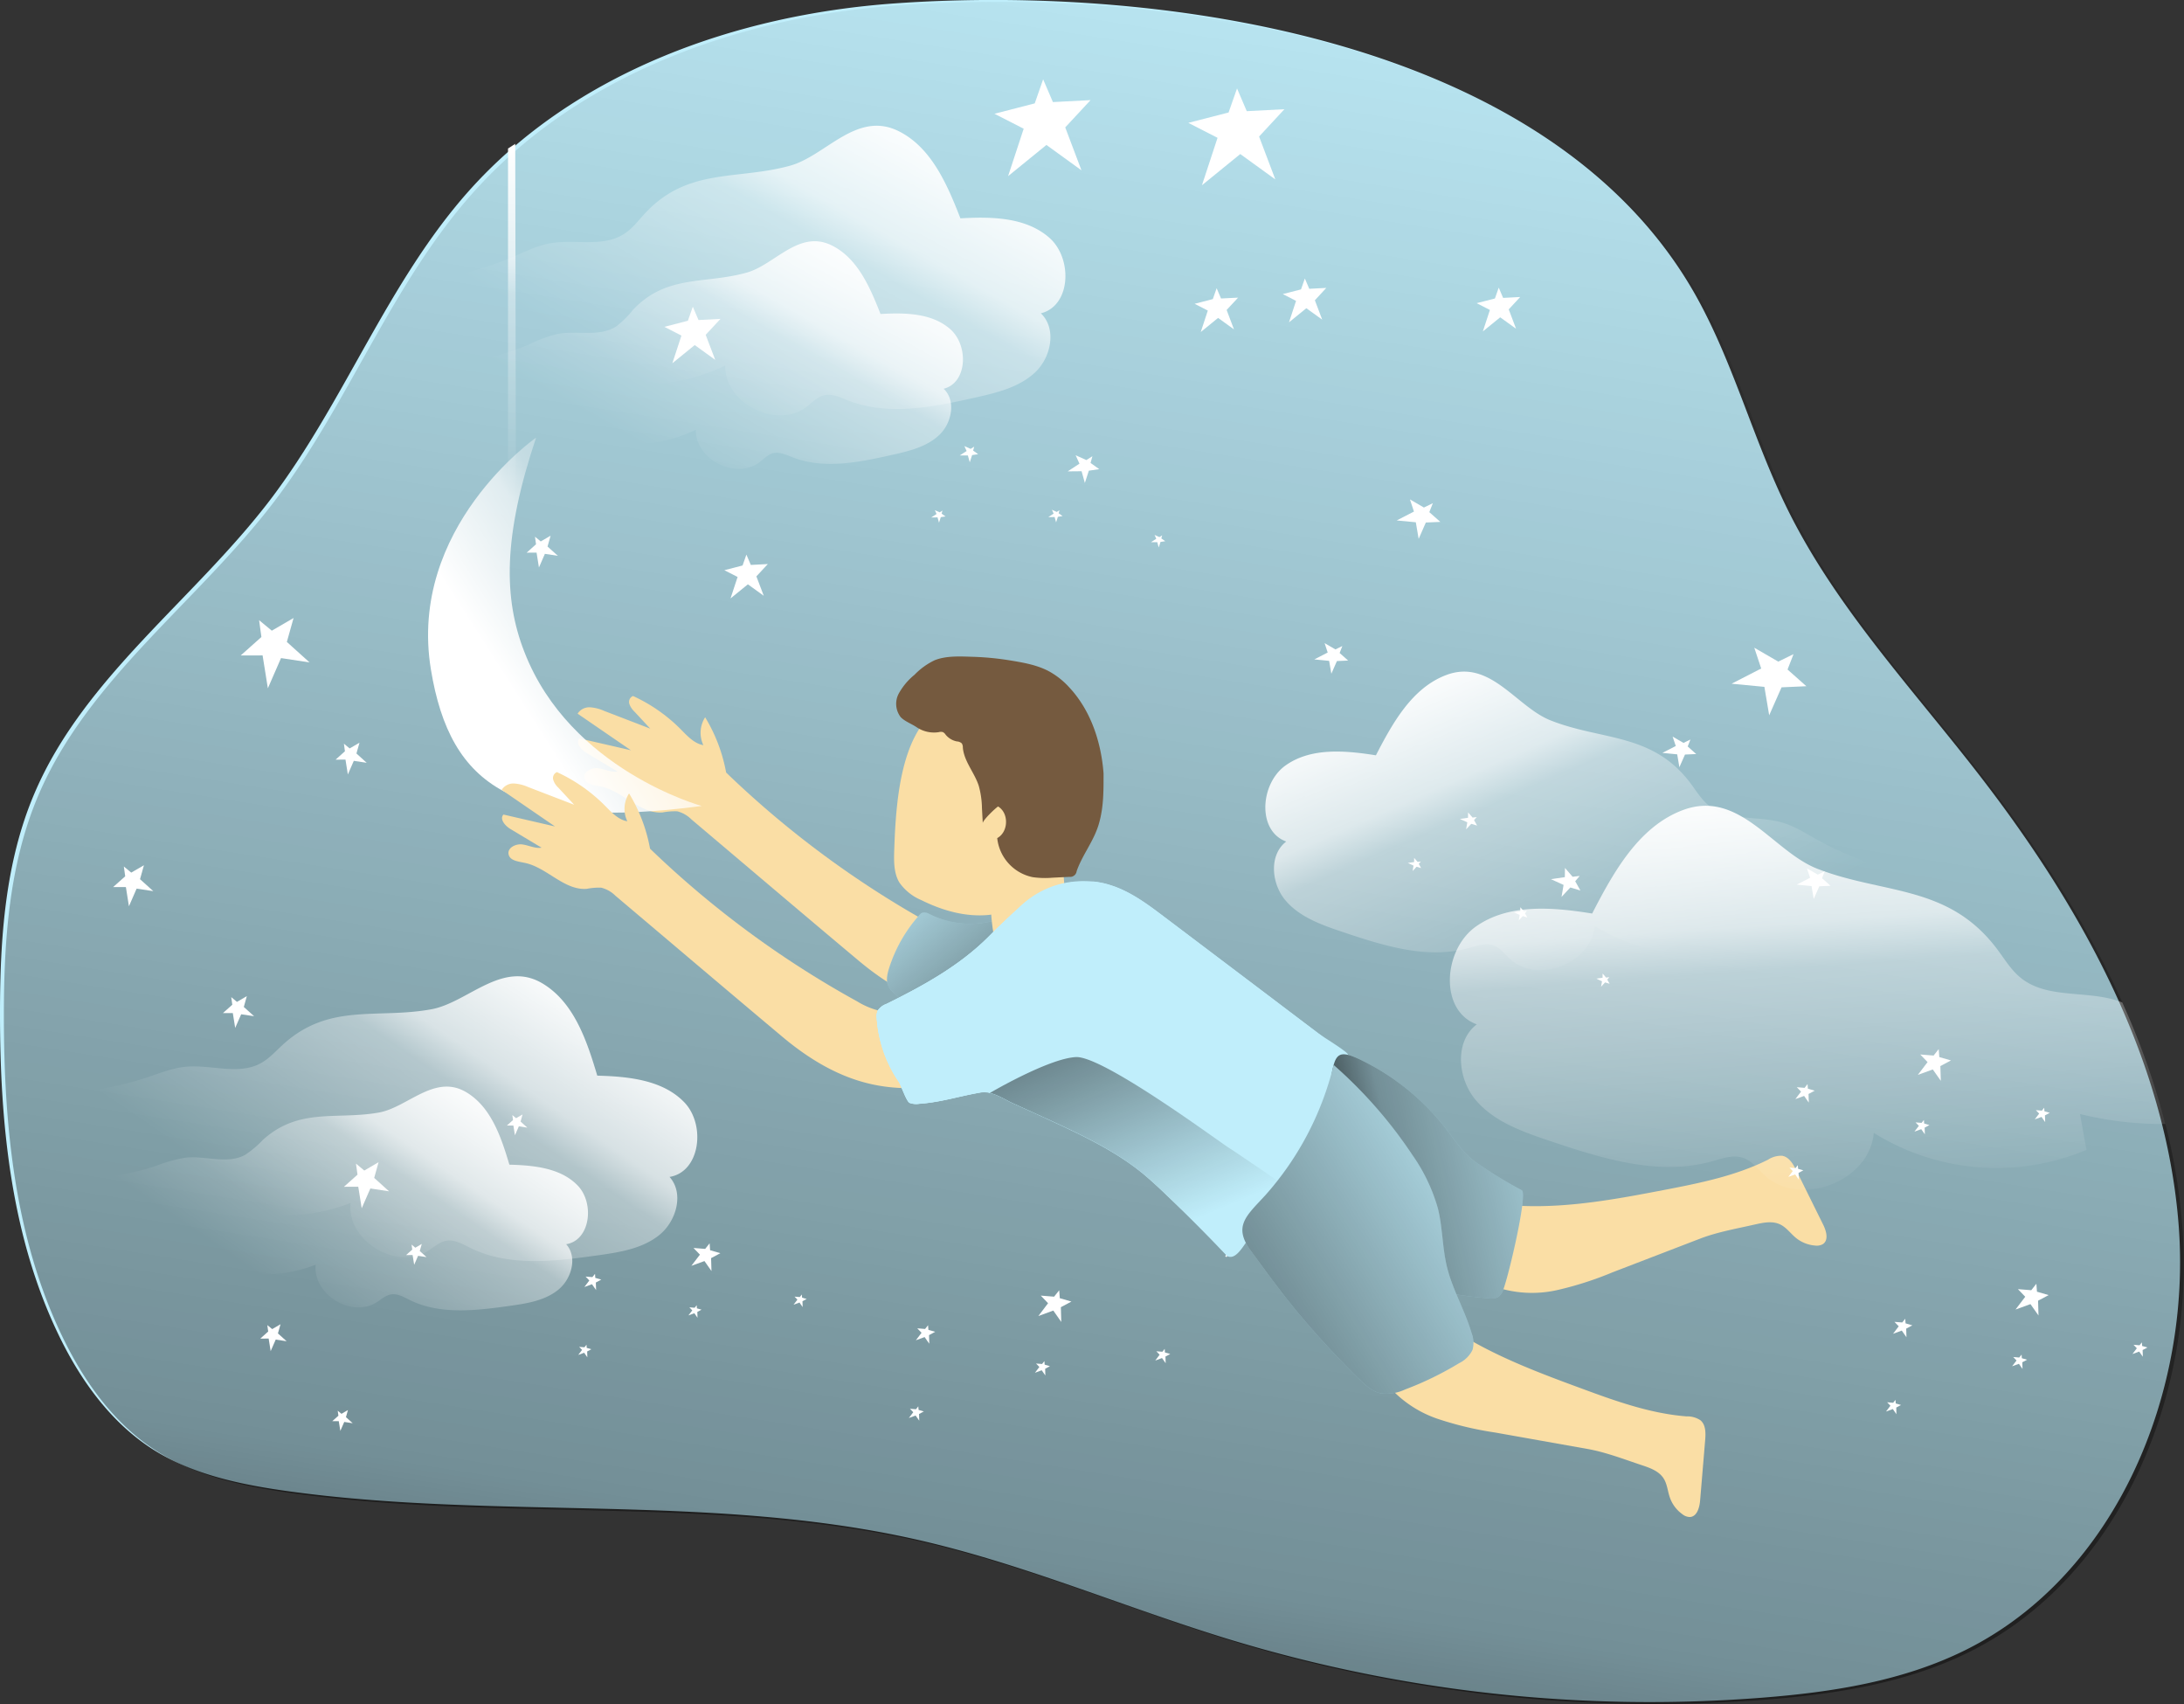 <svg id="Layer_1" data-name="Layer 1" xmlns="http://www.w3.org/2000/svg" xmlns:xlink="http://www.w3.org/1999/xlink" viewBox="0 0 514.08 400.99"><rect x="0" y="0" width="514.08" height="400.99" fill="#333333" stroke="none"/><defs><linearGradient id="linear-gradient" x1="236.64" y1="490.53" x2="310.02" y2="24.57" gradientUnits="userSpaceOnUse"><stop offset="0.01"/><stop offset="0.13" stop-opacity="0.69"/><stop offset="1" stop-opacity="0"/></linearGradient><linearGradient id="linear-gradient-2" x1="123.4" y1="117.31" x2="117.46" y2="34.12" gradientUnits="userSpaceOnUse"><stop offset="0.02" stop-color="#fff" stop-opacity="0"/><stop offset="0.58" stop-color="#fff" stop-opacity="0.39"/><stop offset="0.68" stop-color="#fff" stop-opacity="0.68"/><stop offset="1" stop-color="#fff"/></linearGradient><linearGradient id="linear-gradient-3" x1="187.98" y1="185.78" x2="125.38" y2="225.68" xlink:href="#linear-gradient-2"/><linearGradient id="linear-gradient-4" x1="240.71" y1="301.07" x2="211.66" y2="266.52" xlink:href="#linear-gradient"/><linearGradient id="linear-gradient-5" x1="325.78" y1="343.2" x2="389.07" y2="328.53" xlink:href="#linear-gradient"/><linearGradient id="linear-gradient-6" x1="294.54" y1="372.27" x2="364.86" y2="330.39" xlink:href="#linear-gradient"/><linearGradient id="linear-gradient-7" x1="162.27" y1="157.64" x2="205.05" y2="81.9" xlink:href="#linear-gradient-2"/><linearGradient id="linear-gradient-8" x1="158.14" y1="171.02" x2="191.76" y2="111.51" xlink:href="#linear-gradient-2"/><linearGradient id="linear-gradient-9" x1="335.84" y1="295.91" x2="378.62" y2="220.17" gradientTransform="matrix(-0.99, -0.1, -0.1, 0.99, 757.03, 31.06)" xlink:href="#linear-gradient-2"/><linearGradient id="linear-gradient-10" x1="433.24" y1="352.53" x2="425.68" y2="246.59" xlink:href="#linear-gradient-2"/><linearGradient id="linear-gradient-11" x1="594.26" y1="383.12" x2="637.04" y2="307.38" gradientTransform="translate(-487.35 -77.12) rotate(4.72)" xlink:href="#linear-gradient-2"/><linearGradient id="linear-gradient-12" x1="590.13" y1="396.49" x2="623.75" y2="336.98" gradientTransform="translate(-487.35 -77.12) rotate(4.72)" xlink:href="#linear-gradient-2"/><linearGradient id="linear-gradient-13" x1="247.94" y1="270.88" x2="281.87" y2="352.21" xlink:href="#linear-gradient"/></defs><title>Dream 1</title><path d="M215.43,64.19c-37.33,2.64-75.3,16.18-100.22,44.09C96,129.81,85.91,158,68.42,181c-18,23.59-43.81,41.75-55.46,69C6,266.24,4.8,284.32,4.81,302c0,25.59,2.53,51.82,13.52,74.94,5.13,10.82,12.31,21,22.41,27.47,9.44,6,20.74,8.34,31.84,9.88,49.19,6.81,99.92.42,148.33,11.47,25.22,5.75,49.12,16.09,73.87,23.59a339.47,339.47,0,0,0,124.81,13.54c16.45-1.29,33.12-3.88,47.89-11.23,35.44-17.62,53.2-60.53,50.15-100S494.26,276,469.94,244.8c-15.57-20-33.12-38.8-44.34-61.5-7.94-16.06-12.5-33.68-21.09-49.39C370.88,72.42,278.4,59.74,215.43,64.19Z" transform="translate(-4.81 -63.39)" fill="#c0eefb"/><path d="M468.4,452.11c-14.77,7.34-31.44,9.93-47.89,11.23A339.5,339.5,0,0,1,295.69,449.8C271,442.3,247.05,432,221.83,426.2c-48.42-11-99.15-4.65-148.34-11.46-11.09-1.54-22.39-3.86-31.83-9.89-10.1-6.43-17.28-16.64-22.42-27.46-11-23.12-13.51-49.34-13.52-74.94,0-17.68,1.22-35.76,8.16-52,11.64-27.27,37.48-45.44,55.45-69,17.49-22.95,27.57-51.16,46.8-72.68C141.05,80.83,179,67.29,216.34,64.65c63-4.45,155.46,8.23,189.08,69.72,8.6,15.71,13.16,33.33,21.09,49.38,11.24,22.71,28.78,41.53,44.34,61.51,13,16.65,24.83,34.73,33.51,53.95a174.83,174.83,0,0,1,10.14,28.61,142.74,142.74,0,0,1,4,24.29C521.59,391.58,503.84,434.49,468.4,452.11Z" transform="translate(-4.81 -63.39)" opacity="0.58" fill="url(#linear-gradient)"/><path d="M259.72,277.22q-11,3-22,5.5c-2.6.59-5.28,1.15-7.89.64a18.82,18.82,0,0,1-5.34-2.24,229.7,229.7,0,0,1-48.76-35.94,38.2,38.2,0,0,0-4.94-13,6.79,6.79,0,0,0-.42,6.56c-2.18-.38-3.78-2.18-5.34-3.75a38.21,38.21,0,0,0-11.22-7.82,1.52,1.52,0,0,0-.87,1.83,4.58,4.58,0,0,0,1.21,1.85l3.72,4L147,230.67a9.67,9.67,0,0,0-3.32-.84,3.25,3.25,0,0,0-2.91,1.5l12.55,8.61-12.13-2.79c-1,1.07.41,2.66,1.66,3.41l7.3,4.37c-1.53.26-3-.55-4.55-.76s-3.52.8-3.21,2.32,2.2,1.68,3.65,1.94c5.32,1,9.37,6.55,14.75,6.14a15.28,15.28,0,0,1,3.42-.27,7.27,7.27,0,0,1,3.36,1.92c13.09,11.06,26.15,22.17,39.29,33.18,16.61,13.94,28.39,12.08,36.59,11.93s16.34-1.59,24.42-3a5.38,5.38,0,0,0,2.26-.77c2-1.46,1-4.56-.17-6.71C267.24,285.91,263.07,281.75,259.72,277.22Z" transform="translate(-4.81 -63.39)" fill="#fadea5"/><polygon points="119.58 34.95 119.58 117.58 121.44 117.41 121.28 33.84 119.58 34.95" fill="url(#linear-gradient-2)"/><path d="M131,166.37s-30.27,21.09-24.76,54.57c4.57,27.79,19.87,37.92,63.75,32.11,0,0-30.95-8.43-41.74-36.23C123.3,204.18,123.21,189.59,131,166.37Z" transform="translate(-4.81 -63.39)" fill="url(#linear-gradient-3)"/><path d="M357.86,366.55a27,27,0,0,0,13.54.41,80,80,0,0,0,13-4.18L405,354.86c4.09-1.57,8.74-2.38,13-3.35,1.93-.43,4-.85,5.81,0,1.5.71,2.48,2.16,3.76,3.2a8.13,8.13,0,0,0,4.49,1.78,2.87,2.87,0,0,0,1.85-.35c1.38-.94.79-3.07.05-4.56l-6.32-12.77c-.74-1.5-1.71-3.18-3.36-3.45a5.66,5.66,0,0,0-3.29.92c-7.68,3.85-16.24,5.55-24.68,7.17-10.89,2.09-21.89,4.13-33,3.72a5.69,5.69,0,0,0-2.14.18,4.42,4.42,0,0,0-1.25.75,11.2,11.2,0,0,0-3.59,5.11c-.95,2.77-.76,5.78-.57,8.71a9.36,9.36,0,0,0,.77,3.78C357.19,366.83,356.58,366.72,357.86,366.55Z" transform="translate(-4.81 -63.39)" fill="#fadea5"/><path d="M332.05,390a26.9,26.9,0,0,0,11.38,7.34,79.64,79.64,0,0,0,13.32,3.15l21.71,3.86c4.32.76,8.72,2.47,12.88,3.85,1.88.62,3.89,1.35,5,3,.92,1.37,1,3.12,1.56,4.67a8.11,8.11,0,0,0,2.93,3.85,2.85,2.85,0,0,0,1.76.65c1.67-.09,2.26-2.22,2.4-3.88l1.19-14.2c.14-1.66.17-3.6-1.1-4.68a5.64,5.64,0,0,0-3.29-.92c-8.57-.67-16.78-3.63-24.84-6.61-10.4-3.83-20.87-7.76-30.14-13.83a5.7,5.7,0,0,0-1.93-.95,4.21,4.21,0,0,0-1.46,0,11.19,11.19,0,0,0-5.71,2.51c-2.24,1.89-3.64,4.56-5,7.17a9.65,9.65,0,0,0-1.29,3.63C331.33,389.92,330.86,389.52,332.05,390Z" transform="translate(-4.81 -63.39)" fill="#fadea5"/><path d="M241.81,295.14q-11,3-22,5.5c-2.59.58-5.28,1.15-7.89.63a18.62,18.62,0,0,1-5.34-2.23,230,230,0,0,1-48.76-35.94,38,38,0,0,0-4.94-13,6.74,6.74,0,0,0-.41,6.55c-2.18-.37-3.78-2.18-5.34-3.75a38.58,38.58,0,0,0-11.23-7.82,1.51,1.51,0,0,0-.86,1.83,4.26,4.26,0,0,0,1.21,1.85l3.71,4-10.82-4.16a9.78,9.78,0,0,0-3.33-.84,3.27,3.27,0,0,0-2.91,1.5l12.55,8.61-12.13-2.8c-1,1.07.41,2.67,1.67,3.42l7.29,4.37c-1.52.26-3-.56-4.54-.76s-3.53.8-3.22,2.31,2.2,1.68,3.66,2c5.31,1,9.36,6.55,14.75,6.14a14.58,14.58,0,0,1,3.41-.27,7.27,7.27,0,0,1,3.36,1.92c13.1,11.06,26.16,22.17,39.29,33.18,16.61,13.93,28.39,12.08,36.6,11.93s16.33-1.59,24.42-3a5.16,5.16,0,0,0,2.25-.77c2-1.46,1-4.55-.17-6.7C249.32,303.83,245.15,299.66,241.81,295.14Z" transform="translate(-4.81 -63.39)" fill="#fadea5"/><path d="M223.7,278.56a2.26,2.26,0,0,0-1.82-.38,2.15,2.15,0,0,0-.7.58,34.25,34.25,0,0,0-7.11,12.51c-.46,1.47-.8,3.14,0,4.49a5.73,5.73,0,0,0,1.27,1.42,25.52,25.52,0,0,0,18.8,6.08,11.48,11.48,0,0,0,3.48-.77,10.82,10.82,0,0,0,3.2-2.3A19.2,19.2,0,0,0,246,283c-.32-1.59-1-4.67-2.86-4.62-.84,0-2.15,1-3,1.26a21.47,21.47,0,0,1-16.45-1.11Z" transform="translate(-4.81 -63.39)" fill="#c0eefb"/><path d="M223.7,278.56a2.26,2.26,0,0,0-1.82-.38,2.15,2.15,0,0,0-.7.58,34.25,34.25,0,0,0-7.11,12.51c-.46,1.47-.8,3.14,0,4.49a5.73,5.73,0,0,0,1.27,1.42,25.52,25.52,0,0,0,18.8,6.08,11.48,11.48,0,0,0,3.48-.77,10.82,10.82,0,0,0,3.2-2.3A19.2,19.2,0,0,0,246,283c-.32-1.59-1-4.67-2.86-4.62-.84,0-2.15,1-3,1.26a21.47,21.47,0,0,1-16.45-1.11Z" transform="translate(-4.81 -63.39)" opacity="0.58" fill="url(#linear-gradient-4)"/><path d="M215.92,253.37c-.39,3.78-.54,7.48-.64,10.68-.07,2.41,0,4.95,1.22,7a11.9,11.9,0,0,0,5.17,4.15c4.88,2.43,10.33,4,15.77,3.5a22.16,22.16,0,0,0,15.82-9.45c3.64-5.25,7.29-11,8.11-17.43a28,28,0,0,0-3.79-18.32,22.65,22.65,0,0,0-15.33-10.39c-8.11-1.26-16.41,4.89-20.79,11.38C218.11,239.47,216.62,246.56,215.92,253.37Z" transform="translate(-4.81 -63.39)" fill="#fadea5"/><path d="M238.11,278.32a48.09,48.09,0,0,0,1.65,9.71,4.89,4.89,0,0,0,1.28,2.3c1.47,1.29,3.71.69,5.67.62a7.68,7.68,0,0,0,2.45-.24,5.41,5.41,0,0,0,1.82-1.34,13.84,13.84,0,0,0,3.53-4.64,12.43,12.43,0,0,0,.66-3.38,67.48,67.48,0,0,0-.53-16.25c-.14-.91-.41-2-1.25-2.32a2.37,2.37,0,0,0-1.42-.07,19.08,19.08,0,0,0-5.36,2.25q-2.4,1.28-4.89,2.35c-1.14.5-3.1.86-3.94,1.85s-.34,2.55-.23,3.67C237.74,274.66,237.92,276.49,238.11,278.32Z" transform="translate(-4.81 -63.39)" fill="#fadea5"/><path d="M224.83,218.75a16.37,16.37,0,0,0-4.75,3.42,15.12,15.12,0,0,0-3.73,4.45,5.12,5.12,0,0,0,.46,5.51c.94,1,2.56,1.58,3.72,2.36a7.34,7.34,0,0,0,5.25,1.19,1.74,1.74,0,0,1,1,0,1.84,1.84,0,0,1,.63.61,4.55,4.55,0,0,0,2.63,1.57,1.86,1.86,0,0,1,1.16.46,1.77,1.77,0,0,1,.25,1c.28,3.25,2.74,5.87,3.75,9a20.93,20.93,0,0,1,.75,5.3l.19,3.47c0-.7,2.94-3.5,3.6-3.92,2.59,1.54,2.47,6-.2,7.44a10.52,10.52,0,0,0,8.34,9.19,20.75,20.75,0,0,0,4.66.13l4-.2a1.54,1.54,0,0,0,1.7-1.35c1.37-3.89,4-7,5.19-11s1.14-7.87,1.14-12c-.56-7.43-3.05-14.92-8.16-20.33a18.34,18.34,0,0,0-4.65-3.67c-2.83-1.52-6.06-2.07-9.23-2.59a66.94,66.94,0,0,0-9-.85C230.71,217.85,227.48,217.69,224.83,218.75Z" transform="translate(-4.81 -63.39)" fill="#755a3f"/><path d="M318.65,323.39c-.89,2.9-1.89,5.87-3.07,8.79l-.06.14q-.39,1-.81,1.92a.05.05,0,0,0,0,0c-.27.59-.54,1.19-.82,1.78a2,2,0,0,1-.1.21c-.14.3-.3.6-.45.89l-.48.95c-.33.62-.67,1.24-1,1.85-.24.43-.5.84-.77,1.26,0,0,0,0,0,.06a34.22,34.22,0,0,1-8,9.06l0,0c-.52.4-1.06.79-1.62,1.16a9.44,9.44,0,0,1-4.8,1.86,9.84,9.84,0,0,1-3.8-.83,90.54,90.54,0,0,1-9.93-4.52c-1.32-1.3-2.66-2.59-4-3.86-1.74-1.66-3.5-3.3-5.36-4.82-6.53-5.29-14.22-8.88-21.83-12.43L243.22,323c-1.74-.81-3.53-2-5.42-2.41a1,1,0,0,0-.23-.12,4.49,4.49,0,0,0-2.06,0c-5,.87-9.28,2.29-14.37,2.65a4.61,4.61,0,0,1-2.22-.22c-.74-.32-2.06-4.25-2.52-4.91a30,30,0,0,1-5.21-14.93,3.67,3.67,0,0,1,.2-1.81,3.94,3.94,0,0,1,2-1.59c8.78-4.32,17.51-9.13,24.37-16.11l.77-.77c.43-.43.87-.87,1.35-1.32l.87-.83c.79-.76,1.62-1.53,2.43-2.3l1-.9.54-.5h0a22.64,22.64,0,0,1,6.12-4.1c.63-.29,1.28-.55,1.94-.79.33-.11.65-.22,1-.31a19.85,19.85,0,0,1,2-.5,21.21,21.21,0,0,1,4.14-.41l.74,0,.56,0,.43,0a4.38,4.38,0,0,1,.5,0c.22,0,.43.05.65.09h.15l.68.12c.5.09,1,.19,1.48.32l.43.12.3.09.29.09c.28.08.57.18.86.28,4.38,1.56,8.17,4.41,11.89,7.22l22.77,17.2,13.47,10.19a12.89,12.89,0,0,1,2.62,2.38,10.26,10.26,0,0,1,1.69,4.58A21.72,21.72,0,0,1,318.65,323.39Z" transform="translate(-4.81 -63.39)" fill="#c0eefb"/><path d="M300.89,352.43l-.39.08a4.26,4.26,0,0,1,1.22-.9,1.87,1.87,0,0,1,1.45-.05C303.67,351.75,302.44,352.1,300.89,352.43Z" transform="translate(-4.81 -63.39)" fill="#c0eefb"/><path d="M318.65,323.39c-.89,2.9-1.89,5.87-3.07,8.79-.56,1.38-1.16,2.74-1.81,4.09-.14.3-.3.6-.45.89l-.48.95c-.33.62-.67,1.24-1,1.85q-.39.68-.81,1.32a34.37,34.37,0,0,1-8,9.08c-.52.4-1.06.79-1.62,1.16a13.66,13.66,0,0,1-2.37,1.3c.48-.09,1-.19,1.47-.31a13.81,13.81,0,0,0-1.36,1.71h0c-1.79,2.56-3.49,5.81-5.51,4.73l-.3-.16s0-.05.08-.07q-7.08-7.46-14.53-14.56c-1.74-1.66-3.5-3.3-5.36-4.82-6.53-5.29-14.22-8.88-21.83-12.43L243.22,323c-1.74-.81-3.53-2-5.42-2.41a1,1,0,0,0-.23-.12,4.49,4.49,0,0,0-2.06,0c-5,.87-9.28,2.29-14.37,2.65a4.61,4.61,0,0,1-2.22-.22c-.74-.32-2.06-4.25-2.52-4.91a30,30,0,0,1-5.21-14.93,3.67,3.67,0,0,1,.2-1.81,3.94,3.94,0,0,1,2-1.59c8.78-4.32,17.51-9.13,24.37-16.11l.77-.77c.43-.43.87-.87,1.35-1.32l.87-.83c.79-.76,1.62-1.53,2.43-2.3l1-.9.54-.5h0l.38-.36a21,21,0,0,1,18.44-5.45c.53.1,1,.22,1.58.36l.43.12.59.18c.28.08.57.18.86.28,4.38,1.56,8.17,4.41,11.89,7.22l22.77,17.2,13.47,10.19a12.89,12.89,0,0,1,2.62,2.38,10.26,10.26,0,0,1,1.69,4.58A21.72,21.72,0,0,1,318.65,323.39Z" transform="translate(-4.81 -63.39)" fill="#c0eefb"/><path d="M293.32,358.8s0-.05.08-.07l.22.23c.26.15-.38.35-.37,0A.35.35,0,0,1,293.32,358.8Z" transform="translate(-4.81 -63.39)" fill="#fff"/><path d="M319.38,313.65a21.72,21.72,0,0,1-.73,9.74c0,2.62-2.09,6.37-3.07,8.78l-.06.14c-.26.65-.53,1.29-.81,1.93a.05.05,0,0,0,0,0l-.82,1.78a1.86,1.86,0,0,1-.1.2c-.14.3-.3.61-.45.9l-.48.94c-.33.63-.67,1.25-1,1.86l-.55.92a1.72,1.72,0,0,1-.22.33.1.1,0,0,1,0,.07,26.68,26.68,0,0,1-1.77,2.5,66.29,66.29,0,0,1-6.19,6.56h0l-1.3,1.26-.83.82c-.6.59-1.17,1.18-1.75,1.78,0,0,0,0,0,0-.32.33-.63.68-.94,1-1.21,1.36-2.52,2.77-4.27,3.25a1.29,1.29,0,0,0-.52.23q-5.17-5.46-10.54-10.71c-1.31-1.29-2.65-2.58-4-3.85-1.74-1.66-3.5-3.31-5.36-4.82-6.53-5.29-14.22-8.89-21.83-12.43L243.22,323c-1.74-.81-3.53-2-5.42-2.41a5.68,5.68,0,0,0-2.29-.08c-5,.87-9.28,2.29-14.37,2.64a4.49,4.49,0,0,1-2.22-.21c-.74-.32-2.06-4.25-2.52-4.91a30,30,0,0,1-5.21-14.94,3.64,3.64,0,0,1,.2-1.8,3.94,3.94,0,0,1,2-1.59c8.78-4.32,17.51-9.13,24.37-16.11l.76-.77,1.36-1.33.87-.83,2.43-2.29,1-.9.54-.5h0a22.91,22.91,0,0,1,6.12-4.11c.63-.29,1.28-.55,1.93-.78l1-.32c.67-.19,1.33-.36,2-.49a21.21,21.21,0,0,1,4.14-.41l.74,0,.56,0,.43,0,.5,0,.65.08.15,0,.68.11c.5.09,1,.2,1.48.33l.43.11.3.09.29.09.85.29c4.39,1.55,8.18,4.4,11.9,7.21l22.77,17.2q6.72,5.1,13.47,10.19c.94.71,6.19,3.88,6.9,4.82C323,312.82,319.12,312,319.38,313.65Z" transform="translate(-4.81 -63.39)" fill="#c0eefb"/><path d="M345.16,329c2.25,2.89,4.29,6.07,7.35,8.09A102.39,102.39,0,0,0,363,343.46c1.5.75-3.08,20.17-4.32,23.33a3.57,3.57,0,0,1-1.14,1.77,3.48,3.48,0,0,1-2.26.35,86,86,0,0,1-45.06-16.85c-2-1.53-4.19-3.5-4.23-6.06a9,9,0,0,1,1.24-4l5.68-11.42c2.22-4.48,4.44-9.11,5.29-14.08.91-5.29,1.76-6.19,7-3.66A56.53,56.53,0,0,1,345.16,329Z" transform="translate(-4.81 -63.39)" fill="#c0eefb"/><path d="M345.16,329c2.25,2.89,4.29,6.07,7.35,8.09A102.39,102.39,0,0,0,363,343.46c1.5.75-3.08,20.17-4.32,23.33a3.57,3.57,0,0,1-1.14,1.77,3.48,3.48,0,0,1-2.26.35,86,86,0,0,1-45.06-16.85c-2-1.53-4.19-3.5-4.23-6.06a9,9,0,0,1,1.24-4l5.68-11.42c2.22-4.48,4.44-9.11,5.29-14.08.91-5.29,1.76-6.19,7-3.66A56.53,56.53,0,0,1,345.16,329Z" transform="translate(-4.81 -63.39)" opacity="0.58" fill="url(#linear-gradient-5)"/><path d="M324.76,387.94c1.47,1.44,3.08,2.92,5.09,3.34a10.38,10.38,0,0,0,5.72-.93,75.92,75.92,0,0,0,12.69-6.18,6.76,6.76,0,0,0,3.16-3.13,6.32,6.32,0,0,0-.21-3.93c-1.57-5.36-4.52-10.26-5.83-15.69-1.07-4.47-1-9.17-2.1-13.63a41.3,41.3,0,0,0-6-12.59A106.56,106.56,0,0,0,318.73,314a71.47,71.47,0,0,1-16.14,30.72c-4.41,4.79-7.58,7.21-3.35,13,3.7,5.06,7.37,10.12,11.39,14.94Q317.3,380.62,324.76,387.94Z" transform="translate(-4.81 -63.39)" fill="#c0eefb"/><path d="M324.76,387.94c1.47,1.44,3.08,2.92,5.09,3.34a10.38,10.38,0,0,0,5.72-.93,75.92,75.92,0,0,0,12.69-6.18,6.76,6.76,0,0,0,3.16-3.13,6.32,6.32,0,0,0-.21-3.93c-1.57-5.36-4.52-10.26-5.83-15.69-1.07-4.47-1-9.17-2.1-13.63a41.3,41.3,0,0,0-6-12.59A106.56,106.56,0,0,0,318.73,314a71.47,71.47,0,0,1-16.14,30.72c-4.41,4.79-7.58,7.21-3.35,13,3.7,5.06,7.37,10.12,11.39,14.94Q317.3,380.62,324.76,387.94Z" transform="translate(-4.81 -63.39)" opacity="0.58" fill="url(#linear-gradient-6)"/><path d="M153.5,182.94" transform="translate(-4.81 -63.39)" fill="#c0eefb"/><polygon points="245.54 18.67 243.56 24.33 234.08 26.77 240.96 30.29 237.29 41.45 246.31 34.11 254.56 40.08 250.74 29.98 256.7 23.56 247.84 24.02 245.54 18.67" fill="#fff"/><polygon points="307.14 65.53 306.24 68.1 301.95 69.2 305.07 70.8 303.41 75.85 307.49 72.53 311.23 75.22 309.5 70.66 312.19 67.75 308.18 67.96 307.14 65.53" fill="#fff"/><polygon points="291.18 20.81 289.19 26.47 279.71 28.91 286.59 32.43 282.92 43.59 291.94 36.25 300.19 42.22 296.37 32.13 302.33 25.7 293.47 26.16 291.18 20.81" fill="#fff"/><polygon points="163.08 72.18 161.92 75.48 156.38 76.91 160.4 78.97 158.26 85.48 163.53 81.2 168.35 84.68 166.11 78.79 169.59 75.04 164.42 75.31 163.08 72.18" fill="#fff"/><polygon points="352.78 67.68 351.88 70.24 347.58 71.34 350.7 72.94 349.04 77.99 353.12 74.67 356.86 77.36 355.13 72.8 357.83 69.89 353.81 70.1 352.78 67.68" fill="#fff"/><polygon points="175.69 130.51 174.79 133.07 170.5 134.18 173.62 135.77 171.95 140.83 176.04 137.5 179.78 140.2 178.04 135.63 180.74 132.73 176.73 132.94 175.69 130.51" fill="#fff"/><polygon points="286.38 67.82 285.48 70.38 281.19 71.49 284.3 73.08 282.64 78.13 286.72 74.81 290.46 77.51 288.73 72.94 291.43 70.04 287.41 70.24 286.38 67.82" fill="#fff"/><polygon points="422.17 153.93 418.58 155.69 412.93 152.42 414.56 157.31 407.59 160.89 415.31 161.63 416.44 168.32 419.35 161.74 425.19 161.48 420.76 157.55 422.17 153.93" fill="#fff"/><polygon points="337.27 118.41 335.17 119.43 331.88 117.52 332.82 120.38 328.76 122.47 333.26 122.9 333.93 126.81 335.62 122.96 339.03 122.81 336.44 120.52 337.27 118.41" fill="#fff"/><polygon points="429.51 205.02 427.89 205.82 425.33 204.34 426.07 206.55 422.92 208.17 426.41 208.51 426.92 211.54 428.24 208.56 430.88 208.44 428.88 206.66 429.51 205.02" fill="#fff"/><polygon points="315.97 152.02 314.34 152.82 311.79 151.34 312.52 153.55 309.37 155.17 312.86 155.51 313.38 158.54 314.69 155.56 317.33 155.44 315.33 153.66 315.97 152.02" fill="#fff"/><polygon points="397.9 174.02 396.27 174.82 393.71 173.34 394.45 175.55 391.3 177.17 394.79 177.51 395.3 180.54 396.62 177.56 399.26 177.44 397.26 175.66 397.9 174.02" fill="#fff"/><polygon points="60.99 145.94 61.53 149.9 56.66 154.24 61.81 154.23 63.05 161.97 66.15 154.86 72.87 155.88 67.52 151.06 69.1 145.43 63.98 148.41 60.99 145.94" fill="#fff"/><polygon points="29.15 203.9 29.47 206.21 26.62 208.75 29.63 208.74 30.35 213.26 32.16 209.11 36.08 209.7 32.96 206.89 33.88 203.61 30.89 205.34 29.15 203.9" fill="#fff"/><polygon points="125.93 126.29 126.17 128.08 123.97 130.05 126.3 130.04 126.86 133.54 128.26 130.33 131.31 130.79 128.88 128.61 129.6 126.06 127.28 127.41 125.93 126.29" fill="#fff"/><polygon points="54.43 234.64 54.68 236.43 52.47 238.4 54.8 238.39 55.36 241.89 56.77 238.68 59.81 239.13 57.39 236.96 58.1 234.41 55.78 235.76 54.43 234.64" fill="#fff"/><polygon points="80.95 175 81.19 176.79 78.99 178.76 81.32 178.75 81.88 182.25 83.28 179.04 86.32 179.5 83.9 177.31 84.62 174.77 82.3 176.12 80.95 175" fill="#fff"/><polygon points="83.79 273.82 84.15 276.42 80.96 279.27 84.33 279.26 85.14 284.33 87.18 279.67 91.58 280.34 88.08 277.18 89.11 273.49 85.75 275.45 83.79 273.82" fill="#fff"/><polygon points="62.92 311.82 63.13 313.33 61.27 315 63.24 314.99 63.71 317.95 64.9 315.23 67.47 315.62 65.42 313.78 66.03 311.62 64.07 312.76 62.92 311.82" fill="#fff"/><polygon points="120.6 262.4 120.76 263.57 119.31 264.86 120.84 264.86 121.21 267.15 122.13 265.04 124.12 265.35 122.54 263.92 123 262.25 121.48 263.13 120.6 262.4" fill="#fff"/><polygon points="79.49 331.96 79.66 333.14 78.21 334.43 79.74 334.42 80.11 336.72 81.03 334.61 83.02 334.91 81.43 333.48 81.9 331.81 80.38 332.7 79.49 331.96" fill="#fff"/><polygon points="96.88 292.87 97.04 294.05 95.59 295.34 97.12 295.33 97.49 297.63 98.41 295.52 100.4 295.82 98.81 294.39 99.28 292.72 97.76 293.61 96.88 292.87" fill="#fff"/><polygon points="249.32 303.62 248.12 305.13 244.98 304.88 246.7 306.67 244.41 309.69 247.93 308.4 249.81 311.08 249.71 307.61 252.2 306.28 249.46 305.49 249.32 303.62" fill="#fff"/><polygon points="218.45 311.85 217.75 312.73 215.91 312.58 216.92 313.63 215.58 315.39 217.64 314.64 218.74 316.2 218.68 314.18 220.13 313.4 218.53 312.94 218.45 311.85" fill="#fff"/><polygon points="274.15 317.41 273.61 318.09 272.18 317.98 272.96 318.79 271.93 320.16 273.52 319.57 274.38 320.79 274.33 319.22 275.46 318.62 274.21 318.26 274.15 317.41" fill="#fff"/><polygon points="216.15 330.94 215.61 331.62 214.19 331.51 214.97 332.32 213.93 333.68 215.52 333.1 216.38 334.31 216.33 332.74 217.46 332.14 216.22 331.78 216.15 330.94" fill="#fff"/><polygon points="245.83 320.29 245.29 320.97 243.87 320.86 244.65 321.67 243.61 323.04 245.2 322.45 246.06 323.67 246.01 322.1 247.14 321.49 245.9 321.13 245.83 320.29" fill="#fff"/><polygon points="479.33 302.09 478.13 303.61 474.99 303.36 476.71 305.15 474.42 308.16 477.94 306.88 479.83 309.56 479.73 306.08 482.22 304.76 479.47 303.96 479.33 302.09" fill="#fff"/><polygon points="448.46 310.32 447.76 311.2 445.93 311.06 446.93 312.1 445.6 313.86 447.65 313.11 448.75 314.68 448.69 312.65 450.14 311.88 448.54 311.41 448.46 310.32" fill="#fff"/><polygon points="504.16 315.88 503.62 316.57 502.2 316.45 502.98 317.27 501.94 318.63 503.53 318.05 504.39 319.26 504.34 317.69 505.47 317.09 504.22 316.73 504.16 315.88" fill="#fff"/><polygon points="446.17 329.41 445.62 330.1 444.2 329.98 444.98 330.79 443.94 332.16 445.54 331.57 446.39 332.79 446.35 331.22 447.47 330.62 446.23 330.26 446.17 329.41" fill="#fff"/><polygon points="475.85 318.76 475.3 319.45 473.88 319.33 474.66 320.15 473.62 321.51 475.22 320.93 476.07 322.14 476.02 320.57 477.15 319.97 475.91 319.61 475.85 318.76" fill="#fff"/><polygon points="456.34 246.87 455.14 248.39 452 248.14 453.72 249.93 451.43 252.94 454.95 251.66 456.84 254.34 456.73 250.87 459.23 249.54 456.48 248.75 456.34 246.87" fill="#fff"/><polygon points="425.47 255.1 424.77 255.99 422.94 255.84 423.94 256.88 422.6 258.64 424.66 257.89 425.76 259.46 425.7 257.43 427.15 256.66 425.55 256.19 425.47 255.1" fill="#fff"/><polygon points="481.17 260.67 480.63 261.35 479.21 261.24 479.99 262.05 478.95 263.41 480.54 262.83 481.4 264.05 481.35 262.47 482.48 261.87 481.23 261.51 481.17 260.67" fill="#fff"/><polygon points="423.18 274.19 422.63 274.88 421.21 274.76 421.99 275.57 420.95 276.94 422.55 276.36 423.4 277.57 423.35 276 424.48 275.4 423.24 275.04 423.18 274.19" fill="#fff"/><polygon points="452.86 263.54 452.31 264.23 450.89 264.12 451.67 264.93 450.63 266.29 452.23 265.71 453.08 266.92 453.03 265.35 454.16 264.75 452.92 264.39 452.86 263.54" fill="#fff"/><polygon points="167.03 292.57 165.99 293.89 163.24 293.67 164.75 295.24 162.74 297.87 165.82 296.75 167.47 299.1 167.38 296.06 169.56 294.9 167.15 294.2 167.03 292.57" fill="#fff"/><polygon points="140.06 299.76 139.44 300.53 137.84 300.4 138.72 301.32 137.55 302.86 139.34 302.2 140.31 303.57 140.25 301.8 141.53 301.12 140.12 300.71 140.06 299.76" fill="#fff"/><polygon points="188.74 304.62 188.26 305.22 187.02 305.12 187.7 305.83 186.79 307.02 188.19 306.51 188.93 307.58 188.89 306.2 189.88 305.68 188.79 305.36 188.74 304.62" fill="#fff"/><polygon points="138.05 316.44 137.57 317.04 136.33 316.94 137.01 317.65 136.11 318.84 137.5 318.33 138.25 319.4 138.21 318.02 139.19 317.5 138.1 317.18 138.05 316.44" fill="#fff"/><polygon points="163.99 307.14 163.51 307.74 162.27 307.64 162.95 308.35 162.05 309.54 163.44 309.03 164.18 310.09 164.14 308.72 165.13 308.19 164.04 307.88 163.99 307.14" fill="#fff"/><polygon points="371.84 206.12 370.17 206.32 368.37 204.24 368.34 206.41 365.06 206.88 368.04 208.24 367.56 211.06 369.63 208.84 372 209.55 370.78 207.37 371.84 206.12" fill="#fff"/><polygon points="347.6 192.27 346.62 192.39 345.57 191.17 345.55 192.44 343.64 192.71 345.38 193.51 345.1 195.16 346.31 193.86 347.69 194.27 346.97 193 347.6 192.27" fill="#fff"/><polygon points="378.81 229.95 378.05 230.04 377.23 229.09 377.22 230.08 375.74 230.29 377.09 230.91 376.87 232.19 377.81 231.18 378.88 231.5 378.32 230.51 378.81 229.95" fill="#fff"/><polygon points="334.44 202.73 333.69 202.82 332.87 201.88 332.86 202.86 331.38 203.07 332.72 203.69 332.51 204.97 333.44 203.96 334.51 204.28 333.96 203.29 334.44 202.73" fill="#fff"/><polygon points="359.43 214.34 358.68 214.43 357.86 213.49 357.85 214.47 356.37 214.68 357.71 215.3 357.5 216.58 358.44 215.57 359.5 215.89 358.95 214.91 359.43 214.34" fill="#fff"/><polygon points="257.14 107.36 255.71 108.26 253.19 107.13 254.09 109.11 251.32 110.92 254.59 110.89 255.36 113.65 256.3 110.76 258.74 110.4 256.7 108.94 257.14 107.36" fill="#fff"/><polygon points="229.31 105.11 228.47 105.63 227 104.97 227.53 106.13 225.91 107.18 227.82 107.17 228.27 108.78 228.82 107.09 230.24 106.88 229.06 106.03 229.31 105.11" fill="#fff"/><polygon points="273.55 125.98 272.91 126.39 271.77 125.88 272.17 126.78 270.92 127.59 272.4 127.58 272.75 128.83 273.17 127.52 274.28 127.36 273.36 126.7 273.55 125.98" fill="#fff"/><polygon points="221.84 120.15 221.19 120.56 220.05 120.05 220.45 120.95 219.2 121.77 220.68 121.75 221.03 123 221.45 121.69 222.56 121.53 221.64 120.87 221.84 120.15" fill="#fff"/><polygon points="249.39 120.07 248.74 120.47 247.61 119.96 248.01 120.86 246.76 121.68 248.24 121.67 248.59 122.92 249.01 121.61 250.11 121.44 249.19 120.78 249.39 120.07" fill="#fff"/><path d="M156.71,113.51c-1.6,1.71-3,3.65-5,4.92-5,3.26-11.7,1.15-17.59,2.25-3,.56-5.84,2-8.69,3.21-10,4.26-20.83,6-31.55,7.71a64.08,64.08,0,0,0,44.49,10.53l-1.85,6.41a42.5,42.5,0,0,0,39,.87c-.17,8.9,12.05,15.11,19.14,9.72,1.31-1,2.49-2.31,4.09-2.71,1.92-.48,3.86.48,5.7,1.21,9.46,3.72,20.09,1.53,30-.7,5.05-1.14,10.36-2.42,14.1-6s5-10.26,1.26-13.81c7.12-1.76,7.52-12.93,2-17.78s-13.6-5-20.93-4.57c-3.12-8-6.85-16.68-14.53-20.51-9.9-4.93-17.17,5.81-25.57,8.12C178.35,105.83,166.77,102.76,156.71,113.51Z" transform="translate(-4.81 -63.39)" fill="url(#linear-gradient-7)"/><path d="M153.77,136.34a23,23,0,0,1-3.9,3.86c-4,2.56-9.2.91-13.82,1.77a33.78,33.78,0,0,0-6.83,2.52c-7.85,3.35-16.37,4.72-24.79,6.07a50.37,50.37,0,0,0,34.95,8.27l-1.45,5a33.4,33.4,0,0,0,30.66.69c-.14,7,9.47,11.87,15,7.63,1-.78,2-1.81,3.21-2.13,1.51-.37,3,.38,4.48.95,7.43,2.93,15.78,1.21,23.57-.55,4-.89,8.14-1.89,11.08-4.7s3.95-8.07,1-10.85c5.59-1.39,5.91-10.16,1.58-14s-10.69-3.92-16.44-3.59c-2.46-6.28-5.39-13.11-11.43-16.12-7.77-3.87-13.48,4.57-20.08,6.38C170.77,130.31,161.68,127.9,153.77,136.34Z" transform="translate(-4.81 -63.39)" fill="url(#linear-gradient-8)"/><path d="M402.61,247.54c1.42,1.87,2.62,3.94,4.44,5.41,4.66,3.75,11.52,2.35,17.26,4,3,.88,5.61,2.59,8.32,4.09,9.49,5.26,20.1,8.11,30.59,10.92a64.08,64.08,0,0,1-45.34,5.89l1.18,6.57a42.5,42.5,0,0,1-38.9-3.14c-.75,8.87-13.55,13.78-20,7.69-1.2-1.13-2.24-2.55-3.79-3.11-1.86-.68-3.89.08-5.8.61-9.78,2.73-20.13-.54-29.76-3.78-4.91-1.65-10.06-3.47-13.41-7.41s-3.94-10.72.17-13.86c-6.9-2.49-6.15-13.63-.18-17.89s14-3.56,21.29-2.4c3.93-7.63,8.53-15.89,16.57-18.9,10.35-3.89,16.48,7.54,24.59,10.7C381.87,237.68,393.7,235.82,402.61,247.54Z" transform="translate(-4.81 -63.39)" fill="url(#linear-gradient-9)"/><path d="M494.41,325.54c.51,2.82,1,5.63,1.52,8.44a54.66,54.66,0,0,1-50.06-4c-.95,11.42-17.43,17.75-25.77,9.91-1.55-1.45-2.89-3.29-4.88-4-2.4-.87-5,.11-7.47.79-12.59,3.52-25.91-.69-38.29-4.86-6.32-2.13-12.95-4.47-17.26-9.54s-5.08-13.8.22-17.84c-8.88-3.2-7.92-17.54-.23-23s18.07-4.58,27.39-3.08c5.06-9.82,11-20.45,21.32-24.33,13.32-5,21.21,9.7,31.65,13.78,15.53,6.06,30.75,3.66,42.22,18.75,1.82,2.39,3.36,5.06,5.71,6.95,6,4.83,14.82,3,22.21,5.2.56.17,1.12.36,1.67.57a174.83,174.83,0,0,1,10.14,28.61A81.44,81.44,0,0,1,494.41,325.54Z" transform="translate(-4.81 -63.39)" fill="url(#linear-gradient-10)"/><path d="M71.47,309.14c-1.73,1.57-3.3,3.38-5.36,4.49-5.27,2.83-11.75.19-17.71.8-3.08.31-6,1.5-8.93,2.48-10.3,3.42-21.25,4.27-32.07,5.1a64,64,0,0,0,43.47,14.14l-2.36,6.24a42.5,42.5,0,0,0,38.81,4.08c-.91,8.86,10.77,16,18.27,11.26,1.39-.89,2.67-2.1,4.3-2.37,2-.32,3.81.8,5.59,1.67,9.11,4.5,19.89,3.19,30,1.77,5.12-.72,10.53-1.55,14.55-4.81s5.84-9.81,2.38-13.65c7.24-1.17,8.56-12.27,3.48-17.55s-13.16-6.09-20.49-6.28c-2.45-8.23-5.46-17.19-12.8-21.64-9.45-5.73-17.59,4.38-26.15,6C93.67,303.26,82.39,299.25,71.47,309.14Z" transform="translate(-4.81 -63.39)" fill="url(#linear-gradient-11)"/><path d="M66.66,331.65a23.07,23.07,0,0,1-4.2,3.53c-4.14,2.22-9.24.15-13.92.62a34.07,34.07,0,0,0-7,1.95c-8.09,2.69-16.69,3.36-25.2,4a50.3,50.3,0,0,0,34.16,11.11l-1.86,4.9A33.39,33.39,0,0,0,79.12,361c-.72,7,8.46,12.61,14.35,8.84,1.1-.69,2.1-1.64,3.38-1.85,1.54-.25,3,.62,4.39,1.31,7.16,3.53,15.63,2.5,23.53,1.39,4-.56,8.27-1.22,11.43-3.78s4.6-7.71,1.88-10.73c5.69-.92,6.72-9.63,2.73-13.79s-10.33-4.78-16.1-4.93c-1.92-6.46-4.29-13.51-10.06-17-7.42-4.5-13.81,3.44-20.54,4.71C84.11,327,75.24,323.88,66.66,331.65Z" transform="translate(-4.81 -63.39)" fill="url(#linear-gradient-12)"/><path d="M309.23,343.78a66.29,66.29,0,0,1-6.19,6.56h0l-1.3,1.26-.83.82c-.6.59-1.17,1.18-1.75,1.78,0,0,0,0,0,0-.32.33-.63.68-.94,1-1.21,1.36-2.52,2.77-4.27,3.25a1.29,1.29,0,0,0-.52.23q-5.17-5.46-10.54-10.71c-1.31-1.29-2.65-2.58-4-3.85-1.74-1.66-3.5-3.31-5.36-4.82-6.53-5.29-14.22-8.89-21.83-12.43L243.22,323c-1.74-.81-3.53-2-5.42-2.41,0,0,13.85-8.14,20.27-8.45s33.63,19.87,36.07,21.4C295.45,334.35,302.71,339.31,309.23,343.78Z" transform="translate(-4.81 -63.39)" fill="url(#linear-gradient-13)"/></svg>